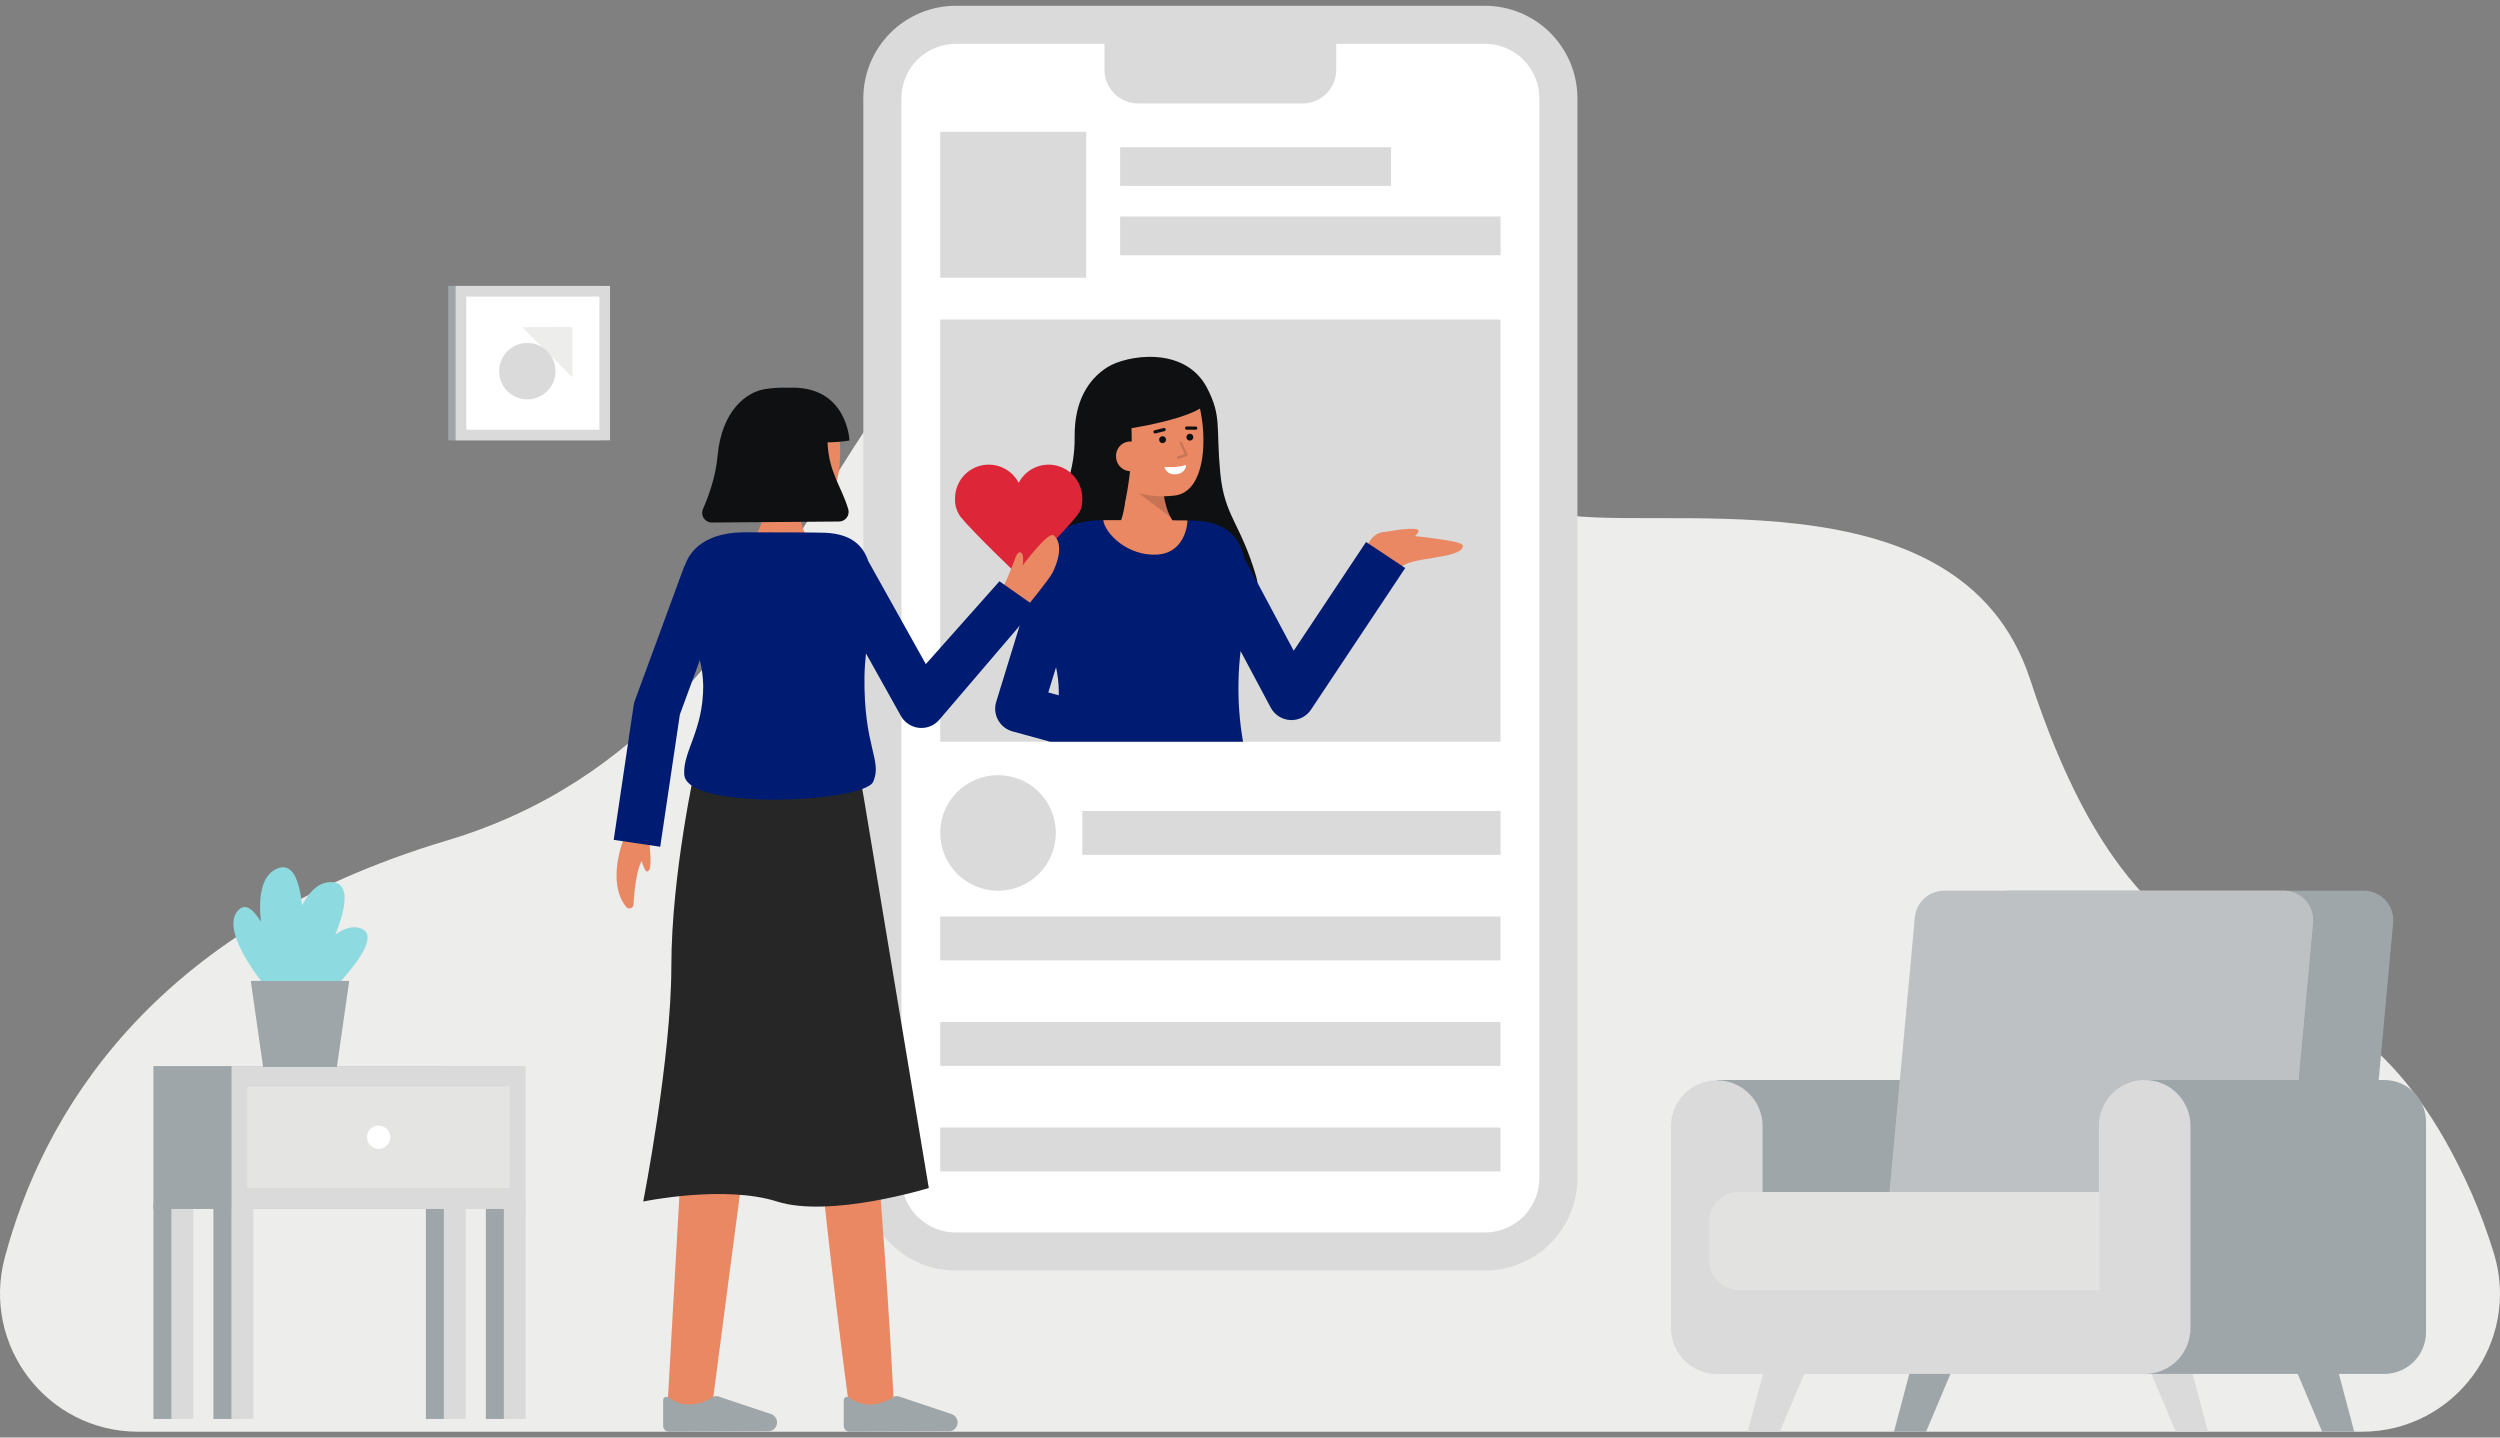 <svg width="360" height="207" viewBox="0 0 360 207" fill="none" xmlns="http://www.w3.org/2000/svg">
<rect x="0" y="0" width="360" height="207" fill="#808080" stroke="none"/>
<g clip-path="url(#clip0_910_14583)">
<path d="M64.543 63.409H86.408V41.172H64.543V63.409Z" fill="#9FA6AA"/>
<path d="M65.607 63.409H87.844V41.172H65.607V63.409Z" fill="#DADADA"/>
<path d="M67.142 61.876H86.312V42.705H67.142V61.876Z" fill="white"/>
<path d="M82.434 47.072V54.344L75.201 47.111L82.434 47.072Z" fill="#EDEDEB"/>
<path d="M75.935 57.509C78.178 57.509 79.996 55.691 79.996 53.449C79.996 51.206 78.178 49.388 75.935 49.388C73.693 49.388 71.875 51.206 71.875 53.449C71.875 55.691 73.693 57.509 75.935 57.509Z" fill="#DADADA"/>
<path d="M19.896 206.167C6.816 206.167 -2.678 193.768 0.68 181.126C6.042 160.94 21.403 133.876 64.337 121.04C121.36 103.989 118.164 35.272 163.709 35.272C209.255 35.272 209.495 70.171 223.074 73.721C236.653 77.271 282.173 66.73 292.342 97.84C311.138 155.348 336.367 127.624 355.947 171.911C357.164 174.687 358.218 177.531 359.104 180.429C363.048 193.218 353.472 206.17 340.089 206.17L19.896 206.167Z" fill="#EDEDEB"/>
<path d="M213.84 3.573H137.626C131.79 3.573 127.059 8.304 127.059 14.141V169.65C127.059 175.486 131.79 180.217 137.626 180.217H213.84C219.676 180.217 224.407 175.486 224.407 169.65V14.141C224.407 8.304 219.676 3.573 213.84 3.573Z" fill="white"/>
<path d="M213.84 182.957H137.626C134.098 182.953 130.716 181.55 128.221 179.055C125.726 176.56 124.322 173.178 124.318 169.65V14.141C124.323 10.612 125.726 7.23 128.221 4.735C130.716 2.24 134.099 0.837 137.627 0.833L213.841 0.833C217.369 0.837 220.751 2.241 223.246 4.735C225.741 7.23 227.144 10.613 227.149 14.141V169.65C227.144 173.178 225.741 176.56 223.246 179.055C220.751 181.55 217.369 182.953 213.84 182.957ZM137.627 6.313C135.552 6.316 133.563 7.141 132.096 8.609C130.629 10.076 129.803 12.065 129.801 14.14V169.649C129.803 171.723 130.628 173.713 132.096 175.18C133.563 176.647 135.552 177.472 137.627 177.475H213.841C215.916 177.472 217.905 176.647 219.372 175.18C220.839 173.713 221.665 171.723 221.667 169.649V14.141C221.665 12.066 220.839 10.077 219.372 8.609C217.905 7.142 215.916 6.317 213.841 6.314L137.627 6.313Z" fill="#DADADA"/>
<path d="M159.045 3.573H192.42V10.049C192.42 10.685 192.295 11.316 192.051 11.903C191.808 12.492 191.45 13.026 191 13.476C190.55 13.926 190.016 14.283 189.428 14.527C188.84 14.77 188.21 14.896 187.573 14.896H163.892C162.606 14.896 161.374 14.385 160.465 13.476C159.556 12.567 159.045 11.334 159.045 10.049V3.573H159.045Z" fill="#DADADA"/>
<path d="M156.41 18.977H135.393V39.995H156.41V18.977Z" fill="#DADADA"/>
<path d="M216.076 31.18H161.301V36.753H216.076V31.18Z" fill="#DADADA"/>
<path d="M200.312 21.198H161.301V26.771H200.312V21.198Z" fill="#DADADA"/>
<path d="M216.075 46.011H135.393V106.809H216.075V46.011Z" fill="#DADADA"/>
<path d="M154.749 62.895C154.696 57.786 156.715 54.62 159.453 52.882C162.155 51.166 170.625 49.673 173.837 55.9C175.933 59.963 175.105 61.416 175.7 67.923C176.295 74.43 178.575 75.113 180.886 83.001C182.701 89.188 172.538 92.473 163.737 92.189C154.936 91.904 149.358 89.956 148.847 84.359C148.114 76.326 154.852 72.907 154.749 62.895Z" fill="#0F1011"/>
<path d="M159.992 77.02C159.992 77.02 162.636 75.587 161.976 68.358L167.456 67.29C167.456 67.29 166.899 73.781 169.695 75.815L159.992 77.02Z" fill="#E98862"/>
<g opacity="0.15">
<path d="M168.557 74.469L163.965 71.022L167.546 70.952C167.661 72.177 168.004 73.37 168.557 74.469Z" fill="black"/>
</g>
<path d="M158.837 65.581C159.237 67.773 160.454 69.84 162.396 70.532C164.514 71.35 166.801 71.638 169.056 71.37C175.06 70.822 173.745 57.17 170.869 54.542C167.992 51.913 159.634 53.672 158.656 58.12C158.151 60.419 158.456 63.495 158.837 65.581Z" fill="#E98862"/>
<path d="M167.412 63.811C167.687 63.811 167.91 63.588 167.91 63.313C167.91 63.038 167.687 62.815 167.412 62.815C167.137 62.815 166.914 63.038 166.914 63.313C166.914 63.588 167.137 63.811 167.412 63.811Z" fill="#0F1011"/>
<path d="M171.338 63.453C171.613 63.453 171.836 63.23 171.836 62.955C171.836 62.68 171.613 62.458 171.338 62.458C171.063 62.458 170.84 62.68 170.84 62.955C170.84 63.23 171.063 63.453 171.338 63.453Z" fill="#0F1011"/>
<path d="M172.189 61.886L170.87 61.882C170.81 61.88 170.752 61.854 170.71 61.811C170.668 61.767 170.645 61.709 170.645 61.648C170.645 61.587 170.668 61.529 170.71 61.486C170.752 61.442 170.81 61.416 170.87 61.414L172.189 61.418C172.25 61.421 172.307 61.446 172.349 61.49C172.391 61.533 172.415 61.592 172.415 61.652C172.415 61.713 172.391 61.771 172.349 61.815C172.307 61.859 172.25 61.884 172.189 61.886Z" fill="#0F1011"/>
<path d="M166.328 62.421C166.271 62.421 166.216 62.4 166.173 62.363C166.13 62.325 166.102 62.273 166.095 62.216C166.089 62.159 166.103 62.102 166.135 62.055C166.167 62.008 166.216 61.974 166.271 61.96L167.569 61.635C167.629 61.62 167.693 61.63 167.746 61.662C167.799 61.694 167.837 61.745 167.852 61.806C167.868 61.866 167.858 61.929 167.826 61.983C167.794 62.036 167.743 62.074 167.682 62.089L166.385 62.414C166.367 62.419 166.347 62.421 166.328 62.421Z" fill="#0F1011"/>
<path d="M167.68 67.233C167.68 67.233 169.519 67.41 170.803 66.948C170.803 66.948 170.803 68.159 169.351 68.291C167.899 68.422 167.68 67.233 167.68 67.233Z" fill="white"/>
<path d="M162.828 59.857C163.241 64.998 162.726 70.172 161.31 75.131C161.31 75.131 157.048 67.949 156.341 61.941C155.677 56.309 159.801 52.943 162.602 52.289C173.246 49.805 173.986 57.571 173.986 57.571C173.297 60.219 161.677 61.862 161.677 61.862" fill="#0F1011"/>
<path d="M164.919 65.483C164.954 65.764 164.933 66.049 164.855 66.322C164.778 66.594 164.647 66.849 164.469 67.07C164.292 67.29 164.071 67.473 163.821 67.607C163.572 67.741 163.298 67.823 163.015 67.849C162.733 67.875 162.449 67.843 162.179 67.757C161.909 67.67 161.659 67.53 161.445 67.345C161.23 67.16 161.055 66.934 160.93 66.68C160.804 66.425 160.731 66.149 160.715 65.866C160.685 65.589 160.711 65.309 160.792 65.042C160.872 64.776 161.006 64.528 161.184 64.314C161.362 64.1 161.581 63.924 161.829 63.797C162.077 63.669 162.347 63.593 162.625 63.572C164.129 63.51 164.813 64.322 164.919 65.483Z" fill="#E98862"/>
<g opacity="0.15">
<path d="M169.646 66.054C169.605 66.054 169.566 66.04 169.534 66.013C169.503 65.986 169.483 65.949 169.477 65.909C169.47 65.868 169.479 65.827 169.5 65.792C169.522 65.757 169.555 65.731 169.594 65.719L170.604 65.399L169.881 63.828C169.869 63.807 169.862 63.785 169.86 63.761C169.857 63.737 169.86 63.713 169.867 63.691C169.874 63.668 169.886 63.647 169.902 63.629C169.917 63.611 169.937 63.597 169.958 63.587C169.98 63.577 170.003 63.572 170.027 63.571C170.051 63.571 170.074 63.575 170.096 63.584C170.118 63.594 170.138 63.607 170.155 63.624C170.171 63.642 170.184 63.662 170.192 63.684L170.997 65.431C171.007 65.454 171.013 65.478 171.013 65.502C171.013 65.526 171.008 65.55 170.998 65.573C170.989 65.595 170.974 65.615 170.956 65.631C170.938 65.647 170.916 65.66 170.893 65.667L169.698 66.046C169.681 66.052 169.664 66.054 169.646 66.054Z" fill="black"/>
</g>
<path d="M196.4 80.252C196.4 80.252 196.954 76.132 199.879 76.705C201.723 77.067 210.616 77.73 210.649 78.553C210.733 80.587 202.585 80.089 201.625 81.857L196.4 80.252Z" fill="#E98862"/>
<path d="M198.816 76.71C198.816 76.71 203.085 75.872 204.065 76.234C204.932 76.555 202.894 77.782 202.894 77.782L198.816 76.71Z" fill="#E98862"/>
<path d="M196.712 78.045L186.293 93.707L179.196 80.39C178.485 77.293 176.522 75.163 172.016 74.967C171.798 74.958 171.45 74.952 171 74.942C170.91 76.846 159.121 76.84 158.872 74.899C155.54 74.902 152.81 75.924 151.229 77.505C149.735 78.999 149.155 80.778 149.096 82.722L143.456 101.055C143.322 101.488 143.276 101.944 143.322 102.395C143.368 102.846 143.504 103.284 143.722 103.681C143.94 104.079 144.236 104.428 144.592 104.709C144.948 104.99 145.357 105.197 145.794 105.316L151.22 106.81H178.997C178.499 103.947 178.28 101.042 178.345 98.136C178.361 96.729 178.482 95.251 178.643 93.751L182.985 101.897C183.261 102.414 183.666 102.85 184.16 103.164C184.655 103.478 185.223 103.657 185.808 103.686C185.861 103.689 185.917 103.689 185.973 103.689C186.53 103.689 187.079 103.552 187.571 103.288C188.062 103.025 188.481 102.644 188.79 102.179L202.349 81.794L196.712 78.045ZM152.459 100.127L150.953 99.713L152.071 96.086C152.318 97.213 152.452 98.361 152.468 99.515C152.468 99.723 152.465 99.928 152.46 100.127H152.459Z" fill="#001B72"/>
<path d="M170.998 74.944C170.907 76.847 169.873 79.647 166.678 79.859C162.421 80.138 159.118 76.84 158.869 74.898H158.88C163.071 74.898 168.554 74.904 170.998 74.944Z" fill="#E98862"/>
<path d="M143.715 128.264C148.312 128.264 152.038 124.538 152.038 119.941C152.038 115.345 148.312 111.619 143.715 111.619C139.119 111.619 135.393 115.345 135.393 119.941C135.393 124.538 139.119 128.264 143.715 128.264Z" fill="#DADADA"/>
<path d="M216.076 116.782H155.855V123.101H216.076V116.782Z" fill="#DADADA"/>
<path d="M216.075 131.975H135.393V138.294H216.075V131.975Z" fill="#DADADA"/>
<path d="M216.075 147.168H135.393V153.487H216.075V147.168Z" fill="#DADADA"/>
<path d="M216.075 162.361H135.393V168.681H216.075V162.361Z" fill="#DADADA"/>
<path d="M113.557 115.504C115.72 145.028 118.497 174.557 122.453 203.897L128.78 203.311C127.279 173.745 124.584 144.206 121.288 114.788L113.557 115.504Z" fill="#E98862"/>
<path d="M100.395 122.209C99.532 145.042 97.358 179.667 96.103 202.775L102.428 203.377C105.423 180.097 110.134 145.901 112.701 122.887L100.395 122.209Z" fill="#E98862"/>
<path d="M110.623 206.11C110.798 206.109 110.972 206.072 111.132 206.001C111.293 205.93 111.437 205.827 111.555 205.698C111.674 205.569 111.765 205.417 111.823 205.251C111.88 205.085 111.902 204.909 111.889 204.735C111.87 204.492 111.782 204.26 111.636 204.066C111.49 203.872 111.291 203.724 111.063 203.639L103.472 201.096C103.325 201.047 103.169 201.031 103.015 201.048C102.861 201.065 102.713 201.115 102.58 201.195C101.537 201.919 100.288 202.289 99.019 202.251C98.03 202.181 97.08 201.834 96.279 201.25C96.209 201.193 96.123 201.156 96.033 201.145C95.942 201.134 95.851 201.149 95.768 201.188C95.686 201.227 95.617 201.288 95.568 201.366C95.519 201.443 95.494 201.532 95.494 201.623V205.335C95.494 205.444 95.516 205.553 95.558 205.654C95.6 205.755 95.661 205.847 95.739 205.924C95.817 206.002 95.909 206.063 96.01 206.104C96.111 206.146 96.22 206.167 96.329 206.167L110.623 206.11Z" fill="#9FA6AA"/>
<path d="M136.627 206.11C136.802 206.109 136.976 206.071 137.136 206.001C137.296 205.93 137.44 205.827 137.559 205.698C137.678 205.569 137.769 205.416 137.826 205.251C137.883 205.085 137.906 204.909 137.892 204.735C137.874 204.492 137.786 204.26 137.639 204.066C137.493 203.872 137.294 203.724 137.067 203.639L129.476 201.096C129.329 201.047 129.173 201.031 129.019 201.048C128.865 201.065 128.717 201.115 128.584 201.195C127.54 201.919 126.292 202.289 125.022 202.251C124.033 202.181 123.084 201.834 122.283 201.25C122.212 201.193 122.127 201.156 122.037 201.145C121.946 201.134 121.855 201.149 121.772 201.188C121.69 201.227 121.62 201.288 121.572 201.366C121.523 201.443 121.498 201.532 121.498 201.623V205.335C121.498 205.444 121.52 205.553 121.562 205.654C121.604 205.755 121.665 205.847 121.743 205.924C121.82 206.002 121.913 206.063 122.014 206.104C122.115 206.146 122.224 206.167 122.333 206.167L136.627 206.11Z" fill="#9FA6AA"/>
<path d="M100.202 110.067C100.202 110.067 96.674 125.866 96.674 139.153C96.674 152.44 92.623 173.019 92.623 173.019C92.623 173.019 104.264 170.588 111.892 173.019C119.521 175.449 133.747 171.074 133.747 171.074L123.829 111.525L100.202 110.067Z" fill="#262626"/>
<path d="M93.532 121.257C93.532 122.183 94.021 125.277 93.235 125.498C92.764 125.63 92.207 123.324 92.207 123.324" fill="#E98862"/>
<path d="M89.822 120.771C89.822 120.771 87.255 127.018 90.183 130.607C90.258 130.698 90.358 130.765 90.471 130.798C90.584 130.831 90.705 130.83 90.817 130.793C90.929 130.757 91.028 130.688 91.1 130.595C91.172 130.502 91.215 130.389 91.222 130.271C91.364 127.851 91.852 122.881 93.448 123.462V119.56" fill="#E98862"/>
<path d="M155.399 73.806C155.785 73.24 155.854 72.494 155.854 71.764C155.854 70.676 155.489 69.62 154.817 68.765C154.146 67.909 153.206 67.304 152.149 67.047C151.093 66.789 149.98 66.894 148.99 67.344C148 67.795 147.19 68.564 146.69 69.53C146.19 68.564 145.379 67.795 144.389 67.344C143.399 66.894 142.287 66.789 141.23 67.047C140.174 67.304 139.234 67.909 138.562 68.765C137.89 69.62 137.525 70.676 137.526 71.764C137.483 72.719 137.766 73.661 138.329 74.435C140.203 76.748 146.69 82.913 146.69 82.913C146.69 82.913 153.622 76.408 155.399 73.806Z" fill="#DD2638"/>
<path d="M147.46 87.855C147.46 87.855 151.125 83.392 151.58 82.442C153.187 79.098 152.384 77.566 151.715 77.077C150.925 76.498 147.262 81.419 147.262 81.419C147.262 81.419 147.58 79.649 146.894 79.532C146.613 79.485 146.389 79.761 145.948 81.014C145.446 82.443 144.441 84.591 144.441 84.591L147.46 87.855Z" fill="#E98862"/>
<path d="M107.818 78.003C107.818 78.003 110.316 76.93 110.316 70.369L115.336 69.857C115.336 69.857 114.301 75.655 116.651 77.715L107.818 78.003Z" fill="#E98862"/>
<path d="M107.716 67.611C107.896 69.617 108.822 71.578 110.514 72.36C112.353 73.27 114.388 73.717 116.439 73.661C121.89 73.661 121.828 61.263 119.454 58.66C117.08 56.057 109.412 56.954 108.167 60.878C107.523 62.909 107.545 65.703 107.716 67.611Z" fill="#E98862"/>
<path d="M119.166 63.697C120.224 63.689 121.28 63.6 122.324 63.431C122.324 63.431 122.004 55.38 113.454 55.839C112.344 55.788 111.232 55.854 110.135 56.035C107.565 56.429 103.922 59.056 103.334 65.632C103.064 68.648 102.024 71.492 101.231 73.292C101.137 73.503 101.097 73.735 101.116 73.965C101.134 74.196 101.21 74.418 101.336 74.612C101.462 74.806 101.634 74.965 101.837 75.076C102.04 75.186 102.268 75.244 102.499 75.244L120.816 75.099C121.033 75.099 121.247 75.049 121.44 74.951C121.634 74.854 121.802 74.713 121.931 74.539C122.06 74.365 122.147 74.164 122.184 73.95C122.222 73.737 122.208 73.518 122.146 73.31C121.15 70.011 119.328 67.988 119.166 63.697Z" fill="#0F1011"/>
<path d="M143.92 83.704L133.318 95.632L125.026 80.789C124.241 78.444 122.453 76.873 118.807 76.716C117.56 76.663 111.476 76.654 107.021 76.654C104.028 76.654 101.571 77.573 100.153 78.991C99.438 79.696 98.903 80.562 98.593 81.516L98.55 81.5L91.422 100.883C91.342 101.101 91.284 101.326 91.25 101.555L88.373 120.939L95.071 121.933L97.898 102.893L100.777 95.065C101.077 96.268 101.24 97.501 101.265 98.741C101.265 105.263 98.315 108.188 98.532 111.536C98.874 116.799 124.442 115.555 125.745 112.566C127.087 109.483 124.364 107.584 124.483 97.5C124.496 96.403 124.581 95.255 124.698 94.086L129.729 103.093C129.992 103.564 130.365 103.966 130.815 104.264C131.266 104.563 131.781 104.749 132.318 104.807C132.44 104.821 132.563 104.827 132.685 104.827C133.163 104.827 133.636 104.726 134.072 104.53C134.508 104.334 134.898 104.048 135.216 103.691L149.155 87.386L143.92 83.704Z" fill="#001B72"/>
<path d="M254.938 193.836L251.662 206.167H256.287L261.489 193.836H254.938Z" fill="#DADADA"/>
<path d="M314.668 193.836L317.944 206.167H313.319L308.117 193.836H314.668Z" fill="#DADADA"/>
<path d="M276.004 193.836L272.729 206.167H277.353L282.555 193.836H276.004Z" fill="#9FA6AA"/>
<path d="M335.735 193.836L339.01 206.167H334.386L329.184 193.836H335.735Z" fill="#9FA6AA"/>
<path d="M340.641 176.072H281.053L285.094 132.111C285.191 131.06 285.677 130.082 286.457 129.37C287.237 128.658 288.255 128.264 289.311 128.264H340.393C340.982 128.264 341.564 128.387 342.103 128.625C342.642 128.862 343.125 129.21 343.522 129.645C343.918 130.08 344.22 130.593 344.408 131.152C344.595 131.71 344.664 132.301 344.61 132.888L340.641 176.072Z" fill="#9FA6AA"/>
<path d="M287.732 155.522H247.221V196.033H287.732V155.522Z" fill="#9FA6AA"/>
<path d="M329.092 176.072H271.701L275.742 132.111C275.839 131.06 276.325 130.082 277.106 129.37C277.886 128.658 278.904 128.264 279.96 128.264H328.844C329.433 128.264 330.015 128.386 330.554 128.624C331.093 128.862 331.576 129.209 331.973 129.645C332.37 130.08 332.672 130.593 332.859 131.151C333.047 131.709 333.116 132.3 333.062 132.887L329.092 176.072Z" fill="#DADADA"/>
<g opacity="0.48">
<path d="M329.092 176.072H271.701L275.742 132.111C275.839 131.06 276.325 130.082 277.106 129.37C277.886 128.658 278.904 128.264 279.96 128.264H328.844C329.433 128.264 330.015 128.386 330.554 128.624C331.093 128.862 331.576 129.209 331.973 129.645C332.37 130.08 332.672 130.593 332.859 131.151C333.047 131.709 333.116 132.3 333.062 132.887L329.092 176.072Z" fill="#9FA6AA"/>
</g>
<path d="M308.836 155.522H343.338C344.932 155.522 346.46 156.155 347.587 157.282C348.714 158.409 349.347 159.937 349.347 161.531V191.837C349.347 193.431 348.714 194.959 347.587 196.086C346.46 197.213 344.932 197.846 343.338 197.846H308.836V155.522Z" fill="#9FA6AA"/>
<path d="M308.837 197.846H247.219C245.471 197.846 243.794 197.152 242.558 195.915C241.322 194.679 240.627 193.002 240.627 191.254V162.114C240.639 160.374 241.339 158.708 242.574 157.482C243.809 156.255 245.479 155.567 247.219 155.567C248.96 155.567 250.63 156.255 251.865 157.482C253.1 158.708 253.8 160.374 253.812 162.114V184.662H302.244V162.114C302.244 160.366 302.939 158.689 304.175 157.453C305.412 156.217 307.088 155.522 308.837 155.522C310.585 155.522 312.262 156.217 313.498 157.453C314.734 158.689 315.429 160.366 315.429 162.114V191.254C315.429 193.002 314.734 194.679 313.498 195.915C312.262 197.152 310.585 197.846 308.837 197.846Z" fill="#DADADA"/>
<path d="M250.36 171.649H302.333V185.751H250.36C249.806 185.751 249.259 185.642 248.747 185.43C248.236 185.219 247.772 184.908 247.381 184.517C246.989 184.126 246.679 183.661 246.467 183.15C246.255 182.639 246.146 182.091 246.146 181.538V175.863C246.146 174.745 246.59 173.674 247.381 172.883C248.171 172.093 249.242 171.649 250.36 171.649Z" fill="#EDEDEB"/>
<g opacity="0.15">
<path d="M250.36 171.649H302.333V185.751H250.36C249.806 185.751 249.259 185.642 248.747 185.43C248.236 185.219 247.772 184.908 247.381 184.517C246.989 184.126 246.679 183.661 246.467 183.15C246.255 182.639 246.146 182.091 246.146 181.538V175.863C246.146 174.745 246.59 173.674 247.381 172.883C248.171 172.093 249.242 171.649 250.36 171.649Z" fill="#9FA6AA"/>
</g>
<path d="M69.962 204.333H73.111V173.348H69.962V204.333Z" fill="#9FA6AA"/>
<path d="M72.553 204.333H75.703V173.348H72.553V204.333Z" fill="#DADADA"/>
<path d="M30.729 204.333H33.879L33.879 173.348H30.729L30.729 204.333Z" fill="#9FA6AA"/>
<path d="M33.321 204.333H36.471L36.471 173.348H33.321L33.321 204.333Z" fill="#DADADA"/>
<path d="M61.323 204.333H64.473V173.348H61.323L61.323 204.333Z" fill="#9FA6AA"/>
<path d="M63.915 204.333H67.064V173.348H63.915L63.915 204.333Z" fill="#DADADA"/>
<path d="M22.09 204.333H25.24L25.24 173.348H22.09L22.09 204.333Z" fill="#9FA6AA"/>
<path d="M24.682 204.333H27.832L27.832 173.348H24.682L24.682 204.333Z" fill="#DADADA"/>
<path d="M64.452 153.514H22.09V174.091H64.452V153.514Z" fill="#9FA6AA"/>
<path d="M75.702 153.514H33.34V174.091H75.702V153.514Z" fill="#DADADA"/>
<g opacity="0.53">
<path d="M73.423 156.439H35.619V171.075H73.423V156.439Z" fill="#EDEDEB"/>
</g>
<path d="M54.523 165.436C55.45 165.436 56.202 164.684 56.202 163.757C56.202 162.83 55.45 162.078 54.523 162.078C53.595 162.078 52.844 162.83 52.844 163.757C52.844 164.684 53.595 165.436 54.523 165.436Z" fill="white"/>
<path d="M51.874 133.664C50.682 133.274 49.459 133.713 48.288 134.602C49.83 130.709 50.466 127.193 47.83 127.034C45.986 126.923 44.573 128.339 43.5 130.35C43.123 126.813 42.149 124.175 39.967 125.05C37.572 126.01 37.208 129.3 37.571 132.743C36.515 130.985 35.38 130.004 34.349 131.035C31.27 134.113 38.827 142.789 38.827 142.789H40.703L41.774 143.952C41.557 144.41 41.438 144.683 41.438 144.683L42.799 147.451C42.799 147.451 56.822 135.284 51.874 133.664Z" fill="#8DDBE0"/>
<path d="M48.51 153.652H37.889L36.111 141.254H50.288L48.51 153.652Z" fill="#9FA6AA"/>
</g>
<defs>
<clipPath id="clip0_910_14583">
<rect width="360" height="205.334" fill="white" transform="translate(0 0.833)"/>
</clipPath>
</defs>
</svg>
